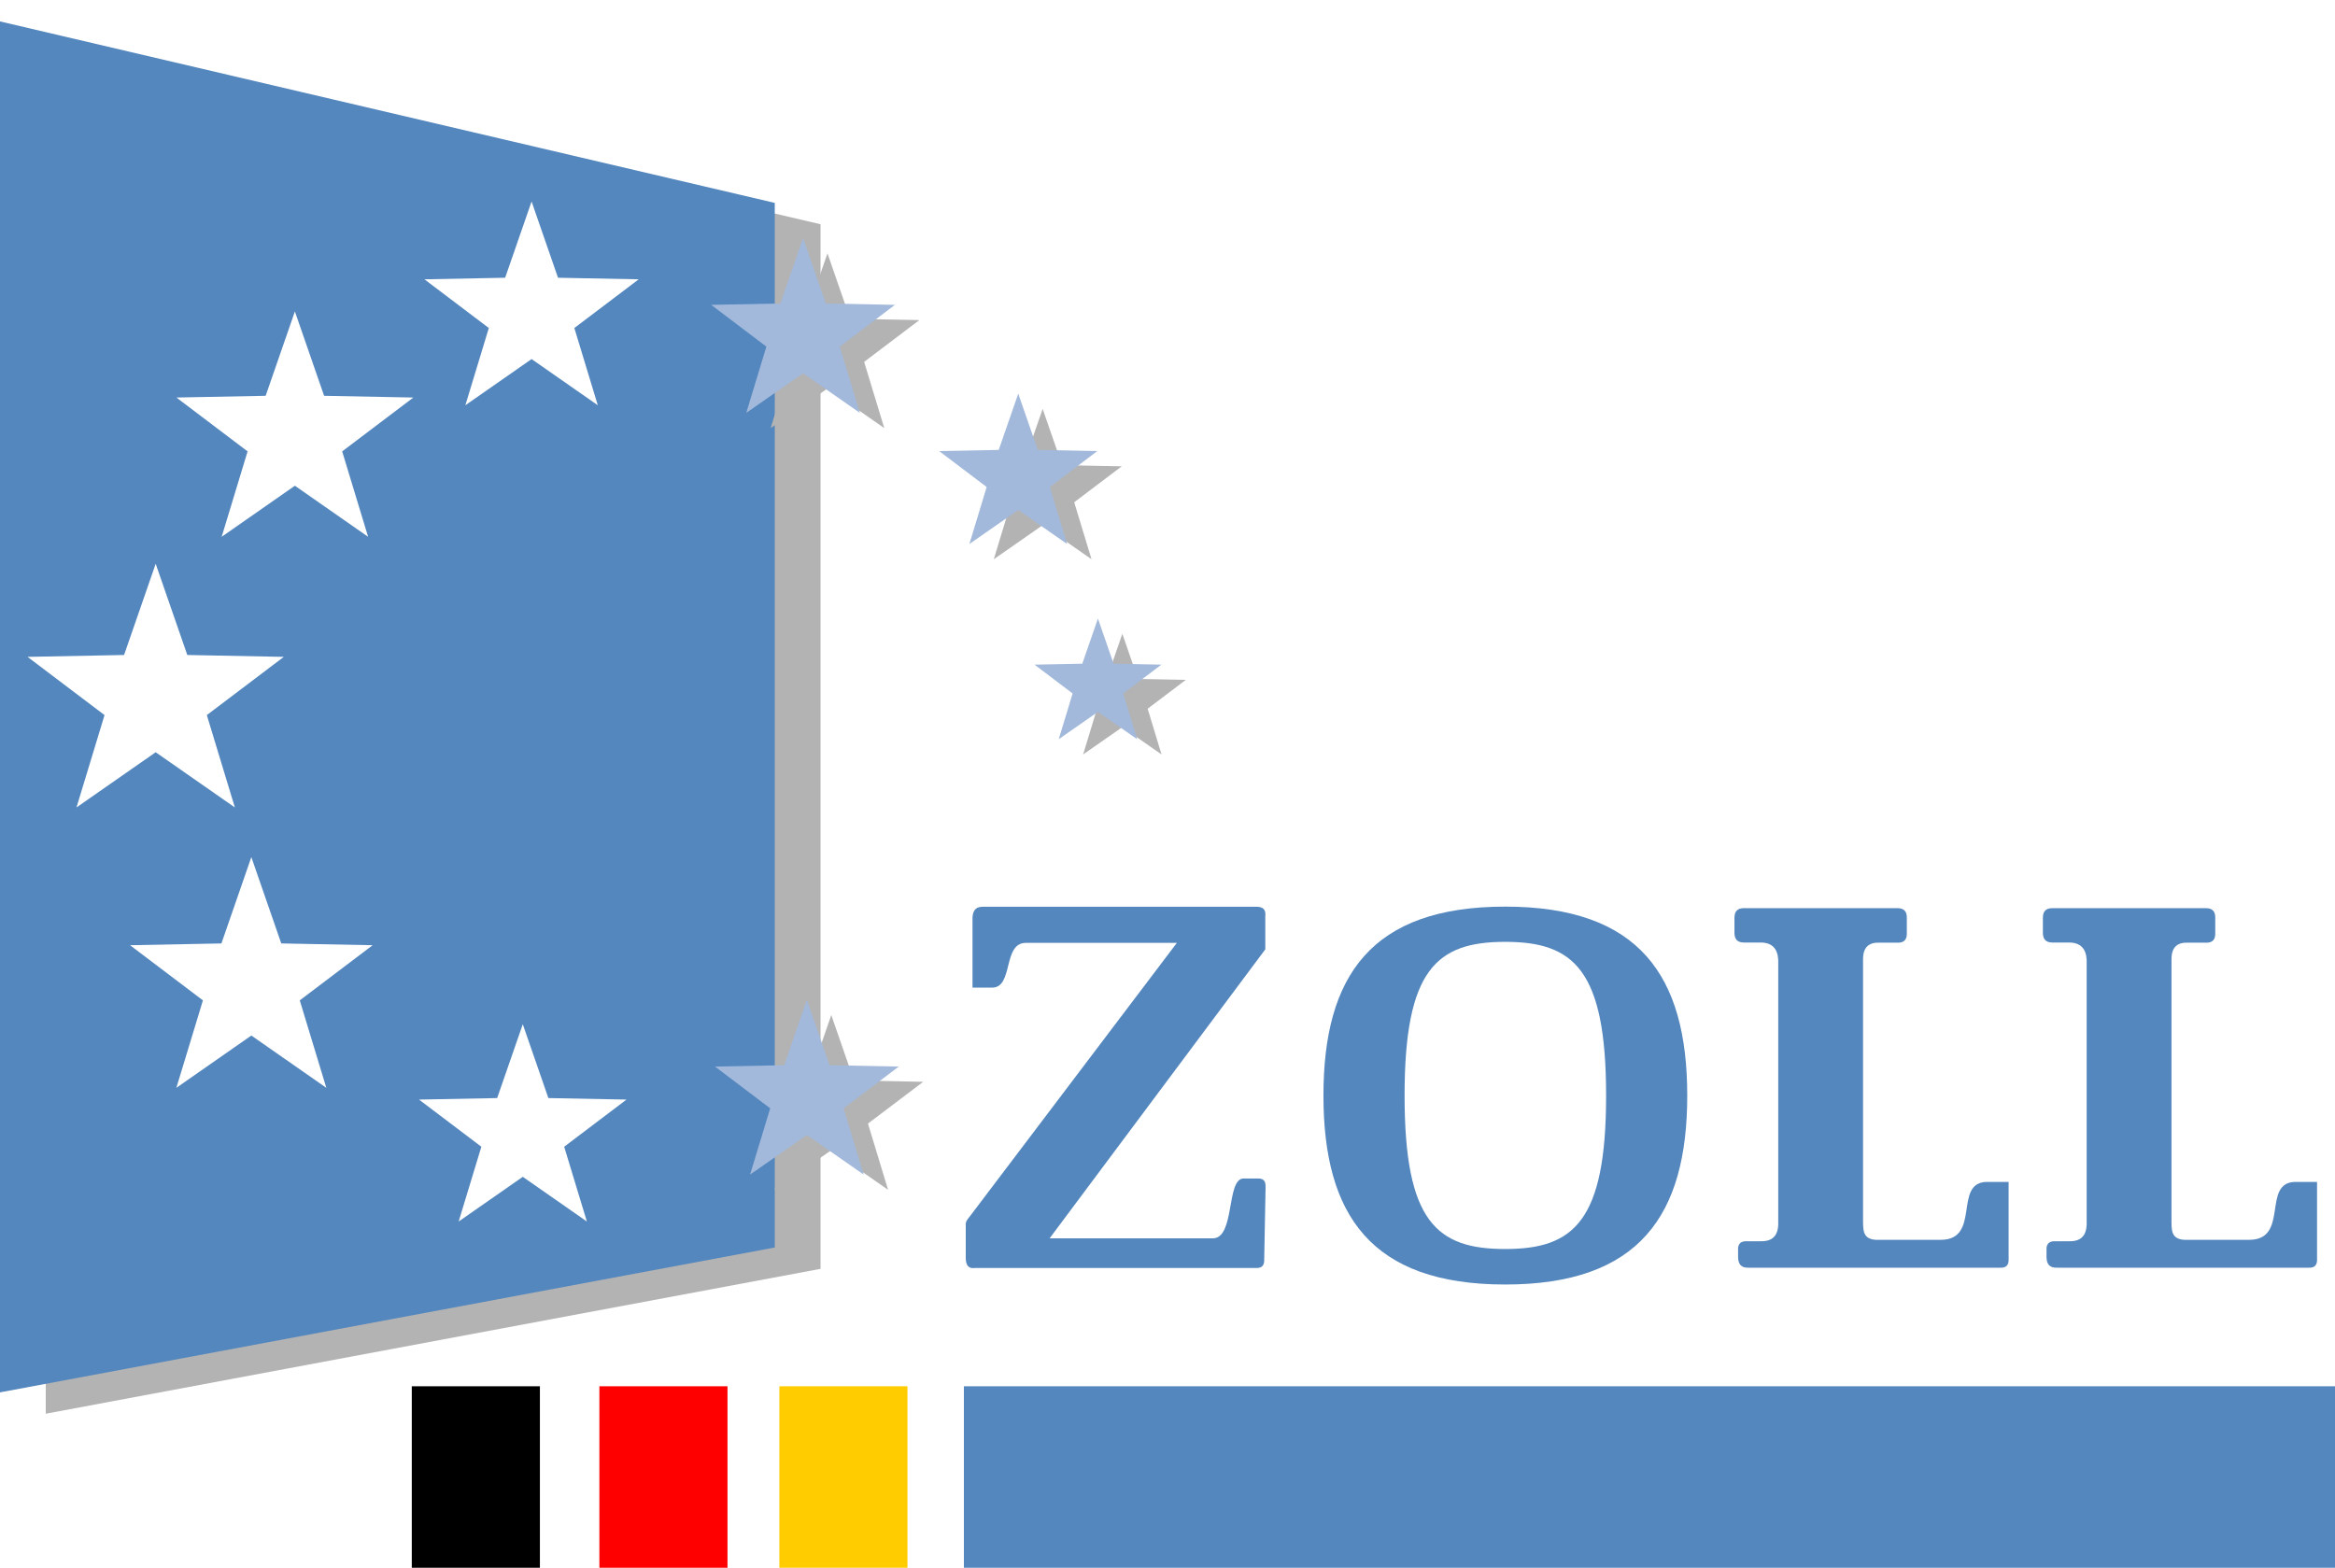 <?xml version="1.0" encoding="UTF-8"?>
<!-- Generator: Adobe Illustrator 15.1.0, SVG Export Plug-In . SVG Version: 6.00 Build 0)  -->
<!DOCTYPE svg PUBLIC "-//W3C//DTD SVG 1.1//EN" "http://www.w3.org/Graphics/SVG/1.1/DTD/svg11.dtd">
<svg version="1.1" id="svg2" inkscape:version="0.48.0 r9654" sodipodi:docname="Zoll.svg" xmlns:dc="http://purl.org/dc/elements/1.1/" xmlns:cc="http://creativecommons.org/ns#" xmlns:rdf="http://www.w3.org/1999/02/22-rdf-syntax-ns#" xmlns:svg="http://www.w3.org/2000/svg" xmlns:sodipodi="http://sodipodi.sourceforge.net/DTD/sodipodi-0.dtd" xmlns:inkscape="http://www.inkscape.org/namespaces/inkscape" xmlns="http://www.w3.org/2000/svg" xmlns:xlink="http://www.w3.org/1999/xlink" x="0px" y="0px" width="273.393px" height="183.58px" viewBox="0 0 273.393 183.58" enable-background="new 0 0 273.393 183.58" xml:space="preserve">
<filter x="-0.158" y="-0.166" width="1.316" height="1.332" id="filter5102" inkscape:collect="always" color-interpolation-filters="sRGB">
	<feGaussianBlur id="feGaussianBlur5104" inkscape:collect="always" stdDeviation="3.314"/>
</filter>
<filter x="-0.197" y="-0.207" width="1.394" height="1.414" id="filter5098" inkscape:collect="always" color-interpolation-filters="sRGB">
	<feGaussianBlur id="feGaussianBlur5100" inkscape:collect="always" stdDeviation="4.131"/>
</filter>
<filter x="-0.136" y="-0.143" width="1.272" height="1.286" id="filter5094" inkscape:collect="always" color-interpolation-filters="sRGB">
	<feGaussianBlur id="feGaussianBlur5096" inkscape:collect="always" stdDeviation="2.851"/>
</filter>
<filter x="-0.136" y="-0.143" width="1.272" height="1.286" id="filter5090" inkscape:collect="always" color-interpolation-filters="sRGB">
	<feGaussianBlur id="feGaussianBlur5092" inkscape:collect="always" stdDeviation="2.851"/>
</filter>
<filter id="filter4951" inkscape:collect="always" color-interpolation-filters="sRGB">
	<feGaussianBlur id="feGaussianBlur4953" inkscape:collect="always" stdDeviation="2.087"/>
</filter>
<sodipodi:namedview id="base" fit-margin-bottom="0" fit-margin-right="0" inkscape:guide-bbox="true" inkscape:window-y="-8" inkscape:window-x="-8" inkscape:window-height="850" inkscape:window-width="1440" inkscape:current-layer="layer1" inkscape:document-units="px" inkscape:pageshadow="2" inkscape:pageopacity="0.0" inkscape:window-maximized="1" fit-margin-left="0" fit-margin-top="0" showguides="true" showgrid="false" inkscape:cy="72.719194" inkscape:cx="153.71894" inkscape:zoom="2" borderopacity="1.0" bordercolor="#666666" pagecolor="#ffffff">
	</sodipodi:namedview>
<g id="layer1" transform="translate(-212.857,-438.961)" sodipodi:insensitive="true" inkscape:groupmode="layer" inkscape:label="Hintergrund" display="none">

</g>
<g id="layer2" transform="translate(-212.857,-438.961)" inkscape:groupmode="layer" inkscape:label="formen">
	<g id="path4933" sodipodi:nodetypes="ccccc" inkscape:connector-curvature="0" filter="url(#filter4951)">
		<polygon fill="#B3B3B3" points="218.214,443.97 218.214,604.505 308.929,587.541 308.929,465.22   "/>
	</g>
	<path id="path3765" sodipodi:nodetypes="ccccc" inkscape:connector-curvature="0" fill="#5487BE" d="M212.857,441.47v160.535   l90.714-16.964V462.72L212.857,441.47z"/>
	<rect id="rect4955" x="261.071" y="601.291" width="15" height="21.25"/>
	<rect id="rect4957" x="283.036" y="601.291" fill="#FE0000" width="15" height="21.25"/>
	<rect id="rect4959" x="304.107" y="601.291" fill="#FFCC00" width="15" height="21.25"/>
	<rect id="rect4961" x="325.714" y="601.291" fill="#5487BE" width="160.536" height="21.25"/>
	<path id="path4963" sodipodi:nodetypes="cccccccccccccccccccccccccc" inkscape:connector-curvature="0" fill="#5487BE" d="   M416.964,545.308H435c0.787-0.013,1.132,0.385,1.116,1.116v1.741c0.034,0.745-0.239,1.238-1.184,1.183h-1.986   c-1.239-0.063-1.963,0.5-1.953,1.953v30.882c0.025,1.036,0.072,2.058,1.959,1.959h7.137c4.743-0.005,1.447-6.69,5.357-6.78h2.59   v9.019c0.028,0.66-0.225,1.079-1.027,1.026h-29.42c-0.936,0.032-1.21-0.49-1.228-1.228v-1.139c0.12-0.737,0.683-0.754,1.269-0.732   h1.388c1.322,0.031,2.032-0.617,2.045-2.045v-30.883c-0.065-1.346-0.734-2.044-2.049-2.05h-1.96   c-0.812,0.001-1.109-0.436-1.118-1.118v-1.832C415.951,545.614,416.354,545.333,416.964,545.308L416.964,545.308z"/>
	<path id="path4965" sodipodi:nodetypes="cccccccccccccccccccccccccc" inkscape:connector-curvature="0" fill="#5487BE" d="   M453.077,545.308h18.036c0.787-0.013,1.132,0.385,1.116,1.116v1.741c0.034,0.745-0.239,1.238-1.184,1.183h-1.986   c-1.239-0.063-1.963,0.5-1.953,1.953v30.882c0.024,1.036,0.072,2.058,1.959,1.959h7.137c4.743-0.005,1.447-6.69,5.357-6.78h2.589   v9.019c0.029,0.66-0.224,1.079-1.026,1.026h-29.42c-0.936,0.032-1.21-0.49-1.228-1.228v-1.139c0.119-0.737,0.682-0.754,1.269-0.732   h1.388c1.321,0.031,2.032-0.617,2.044-2.045v-30.883c-0.064-1.346-0.733-2.044-2.049-2.05h-1.96   c-0.811,0.001-1.109-0.436-1.118-1.118v-1.832C452.063,545.614,452.468,545.333,453.077,545.308L453.077,545.308z"/>
	<path id="path5112" sodipodi:nodetypes="ccccccccccccccccccccc" inkscape:connector-curvature="0" fill="#5487BE" d="   M360.003,587.439h-32.966c-0.622,0.088-1.076-0.126-1.105-1.104v-4.072c0.059-0.197-0.098-0.181,0.572-0.99l24.146-31.903h-17.678   c-2.727-0.01-1.438,5.183-3.914,5.24h-2.336v-8.207c0.044-0.986,0.547-1.283,1.263-1.263h31.945   c0.889-0.011,1.151,0.412,1.073,1.073v3.914l-25.254,33.841h19.13c2.581-0.04,1.544-6.875,3.536-7.009h1.578   c0.573-0.013,1.09,0.062,1.042,1.042l-0.158,8.367C360.913,587.129,360.629,587.439,360.003,587.439L360.003,587.439z"/>
	<path id="path5132" inkscape:connector-curvature="0" fill="#5487BE" d="M389.094,545.125c-15.674,0-21.281,8.09-21.281,22.125   c0,14.036,5.607,22.125,21.281,22.125s21.313-8.089,21.313-22.125C410.406,553.215,404.768,545.125,389.094,545.125z    M389.094,549.25c7.986,0,11.813,3.233,11.813,18c0,14.768-3.826,17.969-11.813,17.969c-8.021,0-11.781-3.201-11.781-17.969   C377.312,552.483,381.072,549.25,389.094,549.25z"/>
</g>
<g id="layer3" transform="translate(-212.857,-438.961)" sodipodi:insensitive="true" inkscape:groupmode="layer" inkscape:label="sterne">
	
		<g id="path4986" inkscape:transform-center-y="-1.0803128" sodipodi:type="star" sodipodi:sides="5" sodipodi:cx="379.28571" sodipodi:cy="486.29074" sodipodi:r1="26.488831" sodipodi:r2="10.573989" sodipodi:arg1="-1.5707963" sodipodi:arg2="-0.94247777" inkscape:flatsided="false" inkscape:rounded="0" inkscape:randomized="0" filter="url(#filter5090)">
		<polygon fill="#B3B3B3" points="309.741,468.626 312.396,476.285 320.501,476.443 314.036,481.335 316.392,489.092     309.741,484.455 303.092,489.092 305.446,481.335 298.982,476.443 307.087,476.285   "/>
	</g>
	
		<g id="path4988" inkscape:transform-center-y="-1.0803128" sodipodi:type="star" sodipodi:sides="5" sodipodi:cx="379.28571" sodipodi:cy="486.29074" sodipodi:r1="26.488831" sodipodi:r2="10.573989" sodipodi:arg1="-1.5707963" sodipodi:arg2="-0.94247777" inkscape:flatsided="false" inkscape:rounded="0" inkscape:randomized="0" filter="url(#filter5094)">
		<polygon fill="#B3B3B3" points="310.187,557.822 312.843,565.481 320.947,565.639 314.483,570.531 316.838,578.288     310.187,573.651 303.538,578.288 305.893,570.531 299.429,565.639 307.533,565.481   "/>
	</g>
	
		<g id="path4990" inkscape:transform-center-y="-0.74569144" sodipodi:type="star" sodipodi:sides="5" sodipodi:cx="379.28571" sodipodi:cy="486.29074" sodipodi:r1="26.488831" sodipodi:r2="10.573989" sodipodi:arg1="-1.5707963" sodipodi:arg2="-0.94247777" inkscape:flatsided="false" inkscape:rounded="0" inkscape:randomized="0" filter="url(#filter5098)">
		<polygon fill="#B3B3B3" points="344.266,513.18 346.099,518.467 351.692,518.575 347.23,521.951 348.855,527.305 344.266,524.105     339.676,527.305 341.301,521.951 336.839,518.575 342.434,518.467   "/>
	</g>
	
		<g id="path4992" inkscape:transform-center-y="-0.92949788" sodipodi:type="star" sodipodi:sides="5" sodipodi:cx="379.28571" sodipodi:cy="486.29074" sodipodi:r1="26.488831" sodipodi:r2="10.573989" sodipodi:arg1="-1.5707963" sodipodi:arg2="-0.94247777" inkscape:flatsided="false" inkscape:rounded="0" inkscape:randomized="0" filter="url(#filter5102)">
		<polygon fill="#B3B3B3" points="334.936,486.84 337.22,493.43 344.193,493.566 338.631,497.774 340.657,504.449 334.936,500.46     329.215,504.449 331.24,497.774 325.679,493.566 332.652,493.43   "/>
	</g>
	
		<path id="path4968" inkscape:transform-center-y="-1.5060278" sodipodi:type="star" sodipodi:sides="5" sodipodi:cx="379.28571" sodipodi:cy="486.29074" sodipodi:r1="26.488831" sodipodi:r2="10.573989" sodipodi:arg1="-1.5707963" sodipodi:arg2="-0.94247777" inkscape:flatsided="false" inkscape:rounded="0" inkscape:randomized="0" fill="#FFFFFF" d="   M231.086,504.98l3.7,10.679l11.299,0.22l-9.012,6.818l3.283,10.814l-9.271-6.464l-9.271,6.464l3.283-10.814l-9.013-6.818l11.3-0.22   L231.086,504.98z"/>
	
		<path id="path4970" inkscape:transform-center-y="-1.2594124" sodipodi:type="star" sodipodi:sides="5" sodipodi:cx="379.28571" sodipodi:cy="486.29074" sodipodi:r1="26.488831" sodipodi:r2="10.573989" sodipodi:arg1="-1.5707963" sodipodi:arg2="-0.94247777" inkscape:flatsided="false" inkscape:rounded="0" inkscape:randomized="0" fill="#FFFFFF" d="   M275.097,462.555l3.095,8.929l9.448,0.185l-7.536,5.702l2.745,9.043l-7.752-5.405l-7.752,5.405l2.745-9.043l-7.536-5.702   l9.448-0.185L275.097,462.555z"/>
	
		<path id="path4972" inkscape:transform-center-y="-1.2194174" sodipodi:type="star" sodipodi:sides="5" sodipodi:cx="379.28571" sodipodi:cy="486.29074" sodipodi:r1="26.488831" sodipodi:r2="10.573989" sodipodi:arg1="-1.5707963" sodipodi:arg2="-0.94247777" inkscape:flatsided="false" inkscape:rounded="0" inkscape:randomized="0" fill="#FFFFFF" d="   M274.067,558.897l2.996,8.646l9.148,0.178l-7.297,5.521l2.658,8.756l-7.506-5.233l-7.507,5.233l2.658-8.756l-7.297-5.521   l9.148-0.178L274.067,558.897z"/>
	
		<path id="path4974" inkscape:transform-center-y="-1.3927186" sodipodi:type="star" sodipodi:sides="5" sodipodi:cx="379.28571" sodipodi:cy="486.29074" sodipodi:r1="26.488831" sodipodi:r2="10.573989" sodipodi:arg1="-1.5707963" sodipodi:arg2="-0.94247777" inkscape:flatsided="false" inkscape:rounded="0" inkscape:randomized="0" fill="#FFFFFF" d="   M247.383,475.433l3.422,9.875l10.449,0.203l-8.334,6.306l3.035,10.001l-8.572-5.978l-8.573,5.978l3.036-10.001l-8.334-6.306   l10.448-0.203L247.383,475.433z"/>
	
		<path id="path4976" inkscape:transform-center-y="-1.4260478" sodipodi:type="star" sodipodi:sides="5" sodipodi:cx="379.28571" sodipodi:cy="486.29074" sodipodi:r1="26.488831" sodipodi:r2="10.573989" sodipodi:arg1="-1.5707963" sodipodi:arg2="-0.94247777" inkscape:flatsided="false" inkscape:rounded="0" inkscape:randomized="0" fill="#FFFFFF" d="   M242.285,539.326l3.504,10.11l10.698,0.208l-8.533,6.457l3.108,10.24l-8.777-6.121l-8.778,6.121l3.108-10.24l-8.533-6.457   l10.699-0.208L242.285,539.326z"/>
	
		<path id="path4978" inkscape:transform-center-y="-1.0803128" sodipodi:type="star" sodipodi:sides="5" sodipodi:cx="379.28571" sodipodi:cy="486.29074" sodipodi:r1="26.488831" sodipodi:r2="10.573989" sodipodi:arg1="-1.5707963" sodipodi:arg2="-0.94247777" inkscape:flatsided="false" inkscape:rounded="0" inkscape:randomized="0" fill="#A2B9DB" d="   M306.885,466.84l2.654,7.66l8.104,0.157l-6.464,4.892l2.354,7.757l-6.649-4.636l-6.65,4.636l2.354-7.757l-6.464-4.892l8.104-0.157   L306.885,466.84z"/>
	
		<path id="path4980" inkscape:transform-center-y="-1.0803128" sodipodi:type="star" sodipodi:sides="5" sodipodi:cx="379.28571" sodipodi:cy="486.29074" sodipodi:r1="26.488831" sodipodi:r2="10.573989" sodipodi:arg1="-1.5707963" sodipodi:arg2="-0.94247777" inkscape:flatsided="false" inkscape:rounded="0" inkscape:randomized="0" fill="#A2B9DB" d="   M307.331,556.036l2.654,7.66l8.105,0.157l-6.465,4.892l2.354,7.757l-6.649-4.636l-6.65,4.636l2.355-7.757l-6.465-4.892l8.105-0.157   L307.331,556.036z"/>
	
		<path id="path4982" inkscape:transform-center-y="-0.74569144" sodipodi:type="star" sodipodi:sides="5" sodipodi:cx="379.28571" sodipodi:cy="486.29074" sodipodi:r1="26.488831" sodipodi:r2="10.573989" sodipodi:arg1="-1.5707963" sodipodi:arg2="-0.94247777" inkscape:flatsided="false" inkscape:rounded="0" inkscape:randomized="0" fill="#A2B9DB" d="   M341.409,511.393l1.832,5.287l5.595,0.108l-4.463,3.377l1.626,5.354l-4.59-3.2l-4.591,3.2l1.626-5.354l-4.462-3.377l5.594-0.108   L341.409,511.393z"/>
	
		<path id="path4984" inkscape:transform-center-y="-0.92949788" sodipodi:type="star" sodipodi:sides="5" sodipodi:cx="379.28571" sodipodi:cy="486.29074" sodipodi:r1="26.488831" sodipodi:r2="10.573989" sodipodi:arg1="-1.5707963" sodipodi:arg2="-0.94247777" inkscape:flatsided="false" inkscape:rounded="0" inkscape:randomized="0" fill="#A2B9DB" d="   M332.079,485.055l2.283,6.59l6.974,0.136l-5.562,4.209l2.025,6.674l-5.721-3.989l-5.722,3.989l2.025-6.674l-5.562-4.209   l6.974-0.136L332.079,485.055z"/>
</g>
</svg>